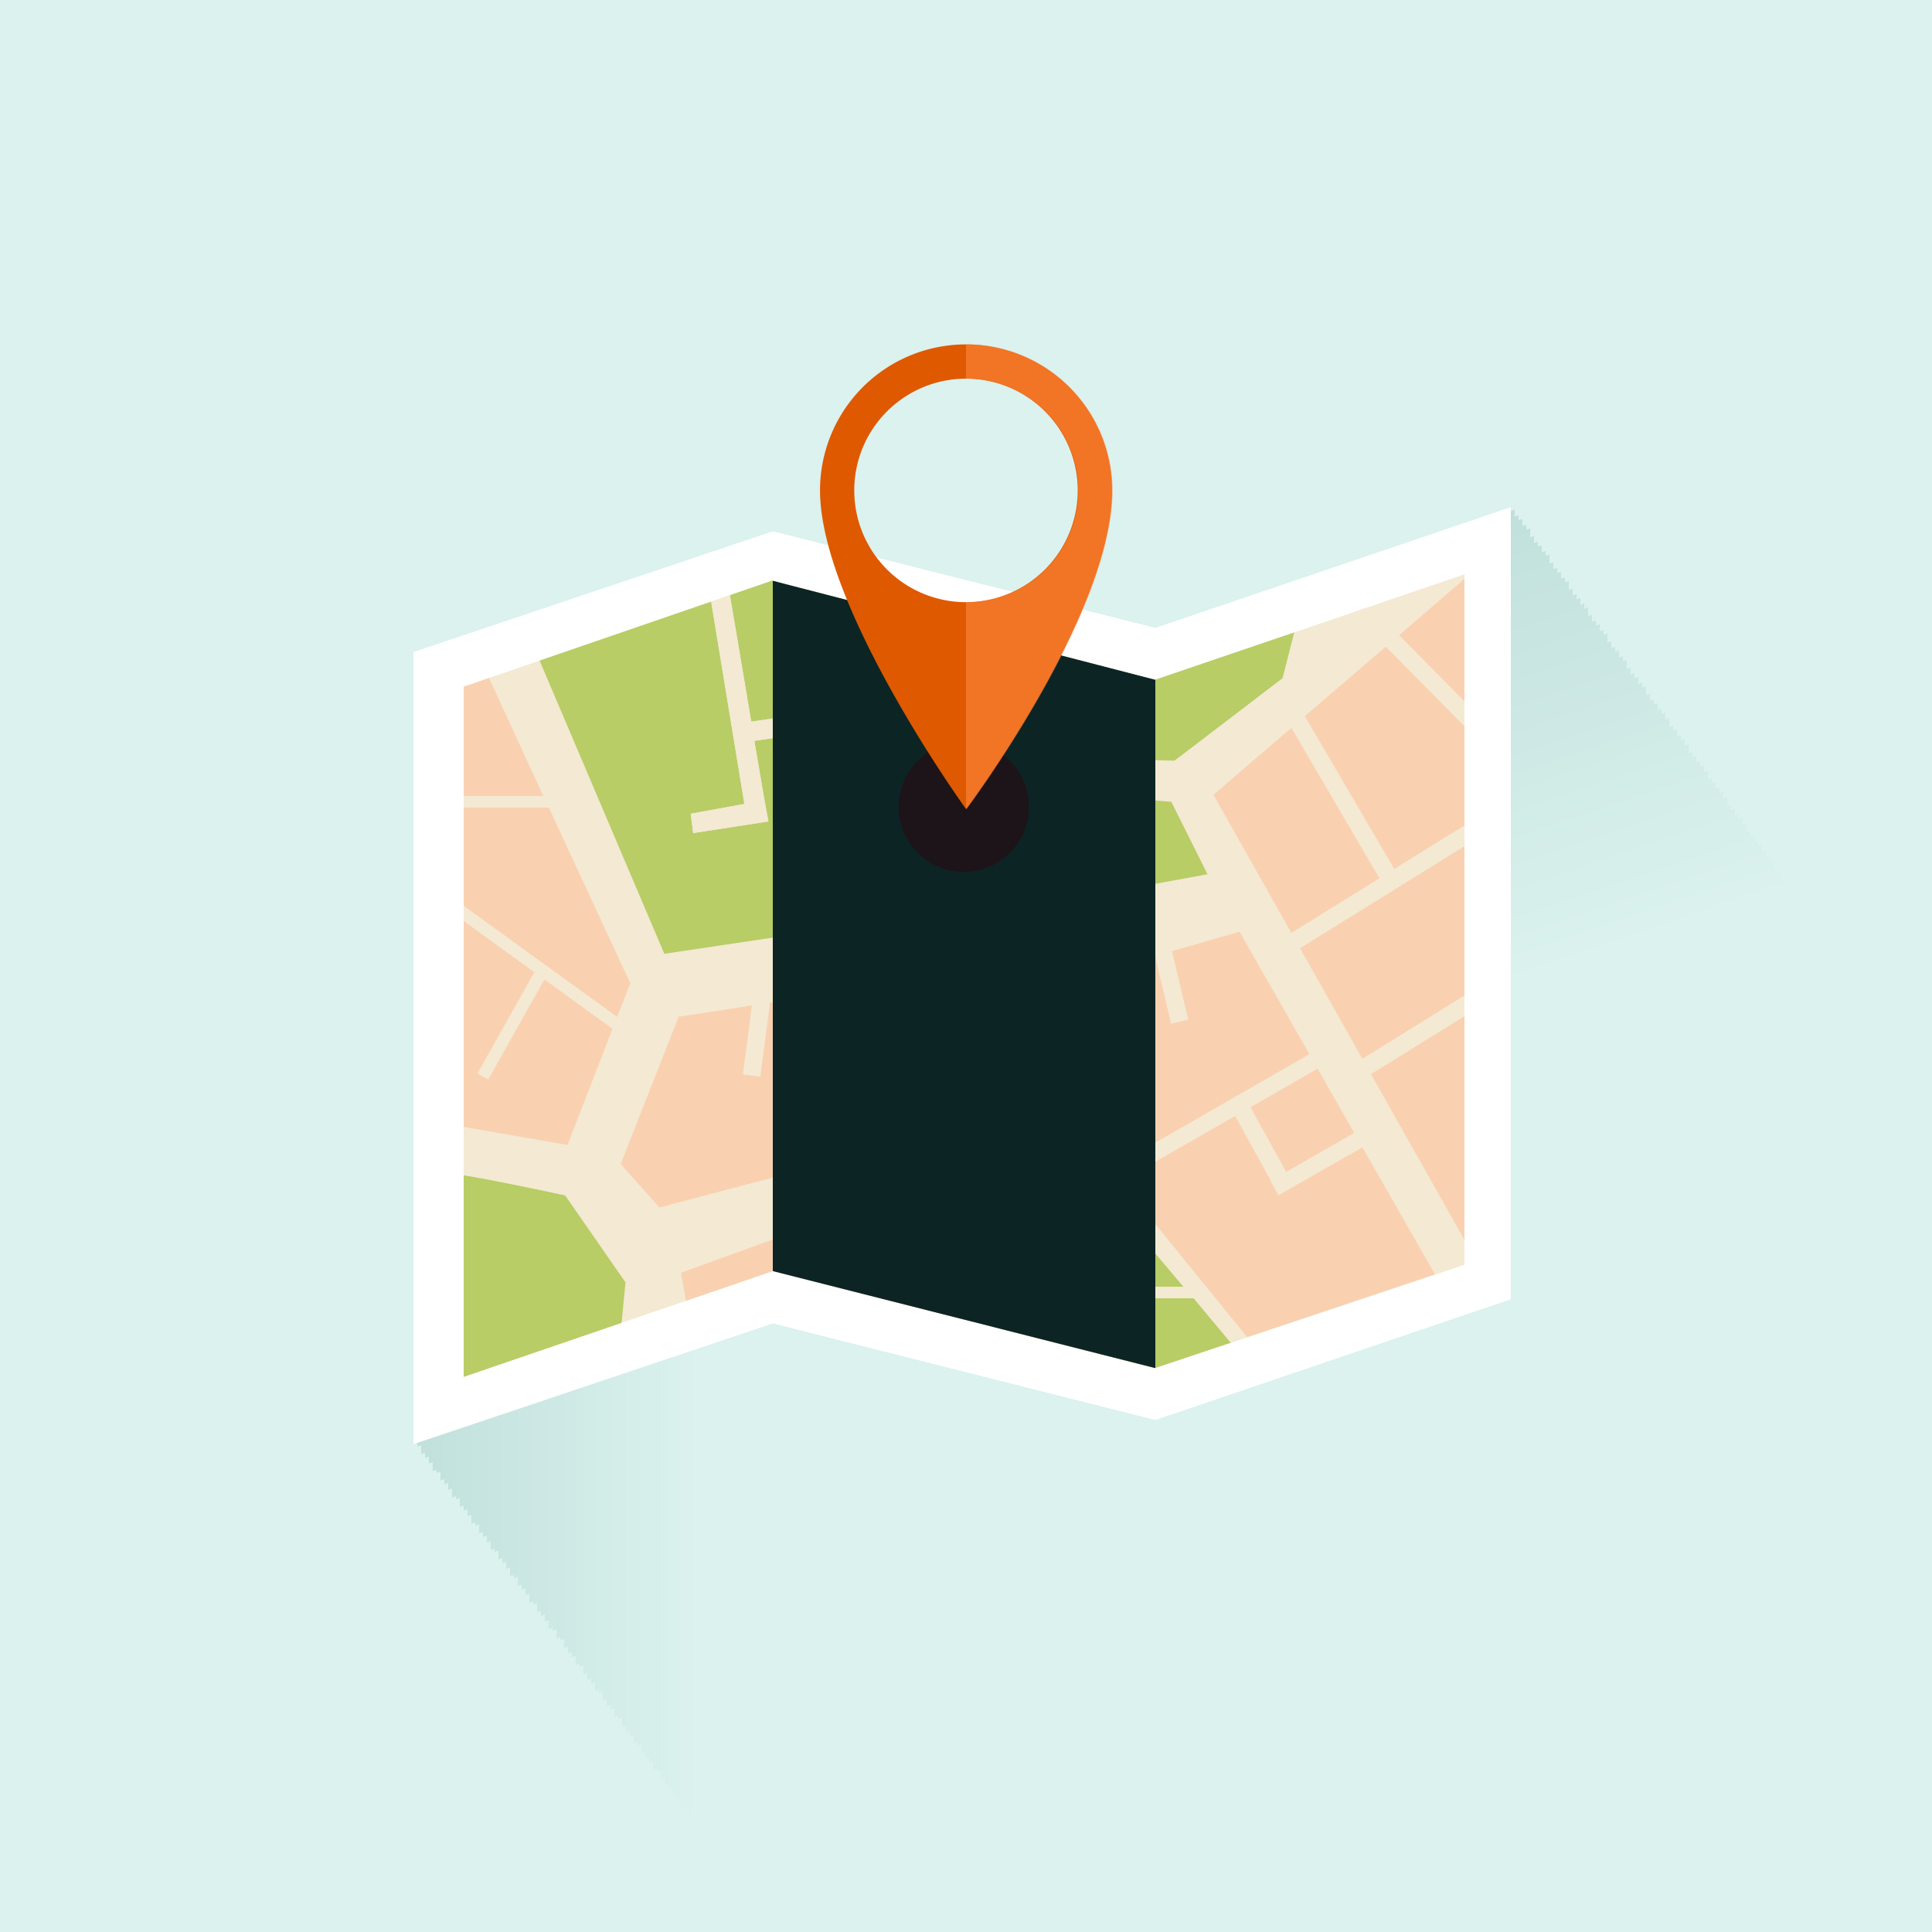 <svg xmlns="http://www.w3.org/2000/svg" xmlns:xlink="http://www.w3.org/1999/xlink" viewBox="0 0 500 500"><defs><clipPath id="d99de3fa-d9fb-4b0a-9d1d-c1ce9d0f21bf"><rect width="500" height="500" fill="none"/></clipPath><clipPath id="278c9502-2c10-4d9f-a6d7-6bbd90cc09ce"><polygon id="e342b5cf-51a3-44a7-983e-b2536b229eb5" data-name="&lt;Clipping Path&gt;" points="298.88 175.94 200 150.31 200 150.21 120 177.72 120 356.33 200 328.96 200 328.96 298.88 354.06 379 327.28 379 148.67 298.88 175.94" fill="#f4e9d3"/></clipPath></defs><title>12387-NO7515</title><g style="isolation:isolate"><g id="571de7b8-ddd0-48de-8b2c-fba19dcd50e2" data-name="Background"><rect width="500" height="500" fill="#dbf2ee"/><g clip-path="url(#d99de3fa-d9fb-4b0a-9d1d-c1ce9d0f21bf)"><polygon points="299.44 163.13 200.59 138.13 108 169.38 108 374.38 200.56 343.13 299.41 368.13 392 336.88 392 131.88 299.44 163.13" fill="#c1e0dc"/><polygon points="299.62 163.61 201.18 138.61 109 169.86 109 374.86 201.24 343.61 299.75 368.61 392 337.36 392 132.36 299.62 163.61" fill="#c1e0dc"/><polygon points="299.8 164.1 201.27 139.1 109 170.35 109 375.35 201.42 344.1 299.83 369.1 392 337.85 392 132.85 299.8 164.1" fill="#c1e0dc"/><polygon points="300.47 164.59 201.61 139.59 109 170.84 109 375.83 201.6 344.58 300.42 369.58 393 338.33 393 133.34 300.47 164.59" fill="#c1e0dc"/><polygon points="300.65 165.07 201.7 140.07 109 171.32 109 376.32 201.78 345.07 300.51 370.07 393 338.82 393 133.82 300.65 165.07" fill="#c2e0dc"/><polygon points="301.33 165.56 202.54 140.56 110 171.81 110 376.81 202.46 345.56 301.35 370.56 394 339.31 394 134.31 301.33 165.56" fill="#c2e0dc"/><polygon points="301.51 166.04 202.63 141.04 110 172.29 110 377.3 202.63 346.05 301.44 371.05 394 339.8 394 134.79 301.51 166.04" fill="#c2e1dd"/><polygon points="301.69 166.53 203.22 141.53 111 172.78 111 377.78 203.31 346.53 301.78 371.53 394 340.28 394 135.28 301.69 166.53" fill="#c2e1dd"/><polygon points="302.37 167.02 203.56 142.02 111 173.27 111 378.27 203.49 347.02 302.37 372.02 395 340.77 395 135.77 302.37 167.02" fill="#c2e1dd"/><polygon points="302.55 167.5 203.65 142.5 111 173.75 111 378.75 203.67 347.5 302.46 372.5 395 341.25 395 136.25 302.55 167.5" fill="#c2e1dd"/><polygon points="303.23 167.99 204.49 142.99 112 174.24 112 379.24 204.35 347.99 303.3 372.99 396 341.74 396 136.74 303.23 167.99" fill="#c2e1dd"/><polygon points="303.4 168.48 204.58 143.48 112 174.73 112 379.73 204.53 348.48 303.39 373.48 396 342.23 396 137.23 303.4 168.48" fill="#c2e1dd"/><polygon points="303.58 168.97 204.67 143.97 112 175.22 112 380.21 204.71 348.96 303.48 373.96 396 342.71 396 137.72 303.58 168.97" fill="#c3e1dd"/><polygon points="303.76 169.45 204.76 144.45 112 175.7 112 380.7 204.89 349.45 303.57 374.45 396 343.2 396 138.2 303.76 169.45" fill="#c3e1dd"/><polygon points="304.44 169.94 205.59 144.94 113 176.19 113 381.19 205.57 349.94 304.41 374.94 397 343.69 397 138.69 304.44 169.94" fill="#c3e1dd"/><polygon points="304.62 170.43 206.19 145.43 114 176.68 114 381.68 206.24 350.43 304.75 375.43 397 344.18 397 139.18 304.62 170.43" fill="#c3e1dd"/><polygon points="304.8 170.91 206.27 145.91 114 177.16 114 382.16 206.42 350.91 304.84 375.91 397 344.66 397 139.66 304.8 170.91" fill="#c3e1dd"/><polygon points="305.48 171.4 206.61 146.4 114 177.65 114 382.65 206.6 351.4 305.43 376.4 398 345.15 398 140.15 305.48 171.4" fill="#c3e2de"/><polygon points="305.66 171.88 206.7 146.88 114 178.13 114 383.13 206.78 351.88 305.51 376.88 398 345.63 398 140.63 305.66 171.88" fill="#c3e2de"/><polygon points="306.33 172.37 207.54 147.37 115 178.62 115 383.62 207.46 352.37 306.36 377.37 399 346.12 399 141.12 306.33 172.37" fill="#c3e2de"/><polygon points="306.51 172.86 207.63 147.86 115 179.11 115 384.11 207.64 352.86 306.44 377.86 399 346.61 399 141.61 306.51 172.86" fill="#c4e2de"/><polygon points="306.69 173.34 208.22 148.34 116 179.59 116 384.59 208.32 353.34 306.78 378.34 399 347.09 399 142.09 306.69 173.34" fill="#c4e2de"/><polygon points="307.37 173.83 208.56 148.83 116 180.08 116 385.08 208.5 353.83 307.37 378.83 400 347.58 400 142.58 307.37 173.83" fill="#c4e2de"/><polygon points="307.55 174.32 208.65 149.32 116 180.57 116 385.57 208.68 354.32 307.46 379.32 400 348.07 400 143.07 307.55 174.32" fill="#c4e2de"/><polygon points="308.23 174.8 209.49 149.8 117 181.05 117 386.05 209.35 354.8 308.3 379.8 401 348.55 401 143.55 308.23 174.8" fill="#c4e2de"/><polygon points="308.41 175.29 209.58 150.29 117 181.54 117 386.54 209.53 355.29 308.39 380.29 401 349.04 401 144.04 308.41 175.29" fill="#c4e2de"/><polygon points="308.59 175.78 209.67 150.78 117 182.03 117 387.03 209.71 355.78 308.48 380.78 401 349.53 401 144.53 308.59 175.78" fill="#c4e2de"/><polygon points="308.76 176.26 209.76 151.26 117 182.51 117 387.51 209.89 356.26 308.57 381.26 401 350.01 401 145.01 308.76 176.26" fill="#c4e2de"/><polygon points="309.44 176.75 210.6 151.75 118 183 118 388 210.57 356.75 309.41 381.75 402 350.5 402 145.5 309.44 176.75" fill="#c5e3df"/><polygon points="309.62 177.24 211.19 152.24 119 183.49 119 388.49 211.25 357.24 309.75 382.24 402 350.99 402 145.99 309.62 177.24" fill="#c5e3df"/><polygon points="309.8 177.72 211.28 152.72 119 183.97 119 388.97 211.43 357.72 309.84 382.72 402 351.47 402 146.47 309.8 177.72" fill="#c5e3df"/><polygon points="310.48 178.21 211.62 153.21 119 184.46 119 389.46 211.6 358.21 310.43 383.21 403 351.96 403 146.96 310.48 178.21" fill="#c5e3df"/><polygon points="310.66 178.7 211.7 153.7 119 184.95 119 389.95 211.78 358.7 310.52 383.7 403 352.45 403 147.45 310.66 178.7" fill="#c5e3df"/><polygon points="311.34 179.18 212.54 154.18 120 185.43 120 390.43 212.46 359.18 311.36 384.18 404 352.93 404 147.93 311.34 179.18" fill="#c5e3df"/><polygon points="311.52 179.67 212.63 154.67 120 185.92 120 390.92 212.64 359.67 311.45 384.67 404 353.42 404 148.42 311.52 179.67" fill="#c5e3df"/><polygon points="311.69 180.16 213.22 155.16 121 186.41 121 391.41 213.32 360.16 311.79 385.16 404 353.91 404 148.91 311.69 180.16" fill="#c6e3df"/><polygon points="312.37 180.64 213.56 155.64 121 186.89 121 391.89 213.5 360.64 312.38 385.64 405 354.39 405 149.39 312.37 180.64" fill="#c6e3df"/><polygon points="312.55 181.13 213.65 156.13 121 187.38 121 392.38 213.68 361.13 312.46 386.13 405 354.88 405 149.88 312.55 181.13" fill="#c6e3df"/><polygon points="313.23 181.62 214.49 156.62 122 187.87 122 392.87 214.36 361.62 313.3 386.62 406 355.37 406 150.37 313.23 181.62" fill="#c6e3df"/><polygon points="313.41 182.1 214.58 157.1 122 188.35 122 393.35 214.54 362.1 313.39 387.1 406 355.85 406 150.85 313.41 182.1" fill="#c6e3df"/><polygon points="313.59 182.59 214.67 157.59 122 188.84 122 393.84 214.71 362.59 313.48 387.59 406 356.34 406 151.34 313.59 182.59" fill="#c6e4e0"/><polygon points="313.77 183.08 214.76 158.08 122 189.33 122 394.33 214.89 363.08 313.57 388.08 406 356.83 406 151.83 313.77 183.08" fill="#c6e4e0"/><polygon points="314.45 183.56 215.6 158.56 123 189.81 123 394.81 215.57 363.56 314.41 388.56 407 357.31 407 152.31 314.45 183.56" fill="#c6e4e0"/><polygon points="314.63 184.05 216.19 159.05 124 190.3 124 395.3 216.25 364.05 314.75 389.05 407 357.8 407 152.8 314.63 184.05" fill="#c7e4e0"/><polygon points="314.8 184.54 216.28 159.54 124 190.79 124 395.79 216.43 364.54 314.84 389.54 407 358.29 407 153.29 314.8 184.54" fill="#c7e4e0"/><polygon points="315.48 185.02 216.62 160.02 124 191.27 124 396.27 216.61 365.02 315.43 390.02 408 358.77 408 153.77 315.48 185.02" fill="#c7e4e0"/><polygon points="315.66 185.51 216.71 160.51 124 191.76 124 396.76 216.79 365.51 315.52 390.51 408 359.26 408 154.26 315.66 185.51" fill="#c7e4e0"/><polygon points="316.34 186 217.54 161 125 192.25 125 397.25 217.47 366 316.36 391 409 359.75 409 154.75 316.34 186" fill="#c7e4e0"/><polygon points="316.52 186.48 217.63 161.48 125 192.73 125 397.73 217.65 366.48 316.45 391.48 409 360.23 409 155.23 316.52 186.48" fill="#c7e4e0"/><polygon points="316.7 186.97 218.22 161.97 126 193.22 126 398.22 218.32 366.97 316.79 391.97 409 360.72 409 155.72 316.7 186.97" fill="#c7e4e0"/><polygon points="317.38 187.46 218.56 162.46 126 193.71 126 398.71 218.5 367.46 317.38 392.46 410 361.21 410 156.21 317.38 187.46" fill="#c7e4e0"/><polygon points="317.56 187.94 218.65 162.94 126 194.19 126 399.19 218.68 367.94 317.47 392.94 410 361.69 410 156.69 317.56 187.94" fill="#c8e5e1"/><polygon points="318.24 188.43 219.49 163.43 127 194.68 127 399.68 219.36 368.43 318.31 393.43 411 362.18 411 157.18 318.24 188.43" fill="#c8e5e1"/><polygon points="318.41 188.92 219.58 163.92 127 195.17 127 400.17 219.54 368.92 318.39 393.92 411 362.67 411 157.67 318.41 188.92" fill="#c8e5e1"/><polygon points="318.59 189.4 219.67 164.4 127 195.65 127 400.65 219.72 369.4 318.48 394.4 411 363.15 411 158.15 318.59 189.4" fill="#c8e5e1"/><polygon points="318.77 189.89 219.76 164.89 127 196.14 127 401.14 219.9 369.89 318.57 394.89 411 363.64 411 158.64 318.77 189.89" fill="#c8e5e1"/><polygon points="319.45 190.38 220.6 165.38 128 196.63 128 401.63 220.57 370.38 319.41 395.38 412 364.13 412 159.13 319.45 190.38" fill="#c8e5e1"/><polygon points="319.63 190.86 221.19 165.86 129 197.11 129 402.11 221.25 370.86 319.75 395.86 412 364.61 412 159.61 319.63 190.86" fill="#c8e5e1"/><polygon points="319.81 191.35 221.28 166.35 129 197.6 129 402.6 221.43 371.35 319.84 396.35 412 365.1 412 160.1 319.81 191.35" fill="#c9e5e1"/><polygon points="320.49 191.84 221.62 166.84 129 198.09 129 403.09 221.61 371.84 320.43 396.84 413 365.59 413 160.59 320.49 191.84" fill="#c9e5e1"/><polygon points="320.67 192.32 221.71 167.32 129 198.57 129 403.57 221.79 372.32 320.52 397.32 413 366.07 413 161.07 320.67 192.32" fill="#c9e5e1"/><polygon points="321.34 192.81 222.55 167.81 130 199.06 130 404.06 222.47 372.81 321.36 397.81 414 366.56 414 161.56 321.34 192.81" fill="#c9e5e1"/><polygon points="321.52 193.3 222.64 168.3 130 199.55 130 404.55 222.65 373.3 321.45 398.3 414 367.05 414 162.05 321.52 193.3" fill="#c9e6e2"/><polygon points="321.7 193.78 223.23 168.78 131 200.03 131 405.03 223.33 373.78 321.79 398.78 414 367.53 414 162.53 321.7 193.78" fill="#c9e6e2"/><polygon points="322.38 194.27 223.56 169.27 131 200.52 131 405.52 223.5 374.27 322.38 399.27 415 368.02 415 163.02 322.38 194.27" fill="#c9e6e2"/><polygon points="322.56 194.76 223.66 169.76 131 201.01 131 406.01 223.68 374.76 322.47 399.76 415 368.51 415 163.51 322.56 194.76" fill="#c9e6e2"/><polygon points="323.24 195.24 224.49 170.24 132 201.49 132 406.49 224.36 375.24 323.31 400.24 416 368.99 416 163.99 323.24 195.24" fill="#cae6e2"/><polygon points="323.42 195.73 224.58 170.73 132 201.98 132 406.98 224.54 375.73 323.4 400.73 416 369.48 416 164.48 323.42 195.73" fill="#cae6e2"/><polygon points="323.6 196.22 224.67 171.22 132 202.47 132 407.47 224.72 376.22 323.49 401.22 416 369.97 416 164.97 323.6 196.22" fill="#cae6e2"/><polygon points="323.77 196.7 224.76 171.7 132 202.95 132 407.95 224.9 376.7 323.57 401.7 416 370.45 416 165.45 323.77 196.7" fill="#cae6e2"/><polygon points="324.45 197.19 225.6 172.19 133 203.44 133 408.44 225.58 377.19 324.41 402.19 417 370.94 417 165.94 324.45 197.19" fill="#cae6e2"/><polygon points="324.63 197.68 226.19 172.68 134 203.93 134 408.93 226.26 377.68 324.75 402.68 417 371.43 417 166.43 324.63 197.68" fill="#cae6e2"/><polygon points="324.81 198.16 226.28 173.16 134 204.41 134 409.41 226.44 378.16 324.84 403.16 417 371.91 417 166.91 324.81 198.16" fill="#cae6e2"/><polygon points="325.49 198.65 226.62 173.65 134 204.9 134 409.9 226.62 378.65 325.43 403.65 418 372.4 418 167.4 325.49 198.65" fill="#cae7e3"/><polygon points="325.67 199.14 226.71 174.14 134 205.39 134 410.39 226.79 379.14 325.52 404.14 418 372.89 418 167.89 325.67 199.14" fill="#cbe7e3"/><polygon points="326.35 199.62 227.55 174.62 135 205.87 135 410.87 227.47 379.62 326.36 404.62 419 373.37 419 168.37 326.35 199.62" fill="#cbe7e3"/><polygon points="326.53 200.11 227.64 175.11 135 206.36 135 411.36 227.65 380.11 326.45 405.11 419 373.86 419 168.86 326.53 200.11" fill="#cbe7e3"/><polygon points="326.7 200.6 228.23 175.6 136 206.85 136 411.85 228.33 380.6 326.79 405.6 419 374.35 419 169.35 326.7 200.6" fill="#cbe7e3"/><polygon points="327.38 201.08 228.57 176.08 136 207.33 136 412.33 228.51 381.08 327.38 406.08 420 374.83 420 169.83 327.38 201.08" fill="#cbe7e3"/><polygon points="327.56 201.57 228.66 176.57 136 207.82 136 412.82 228.69 381.57 327.47 406.57 420 375.32 420 170.32 327.56 201.57" fill="#cbe7e3"/><polygon points="328.24 202.06 229.5 177.06 137 208.31 137 413.31 229.37 382.06 328.31 407.06 421 375.81 421 170.81 328.24 202.06" fill="#cbe7e3"/><polygon points="328.42 202.54 229.59 177.54 137 208.79 137 413.79 229.54 382.54 328.4 407.54 421 376.29 421 171.29 328.42 202.54" fill="#cbe7e3"/><polygon points="328.6 203.03 229.67 178.03 137 209.28 137 414.28 229.72 383.03 328.49 408.03 421 376.78 421 171.78 328.6 203.03" fill="#cce7e3"/><polygon points="328.78 203.52 229.76 178.52 137 209.77 137 414.77 229.9 383.52 328.58 408.52 421 377.27 421 172.27 328.78 203.52" fill="#cce7e3"/><polygon points="329.46 204 230.6 179 138 210.25 138 415.25 230.58 384 329.42 409 422 377.75 422 172.75 329.46 204" fill="#cce8e4"/><polygon points="329.63 204.49 231.19 179.49 139 210.74 139 415.74 231.26 384.49 329.75 409.49 422 378.24 422 173.24 329.63 204.49" fill="#cce8e4"/><polygon points="329.81 204.98 231.28 179.98 139 211.23 139 416.23 231.44 384.98 329.84 409.98 422 378.73 422 173.73 329.81 204.98" fill="#cce8e4"/><polygon points="330.49 205.46 231.62 180.46 139 211.71 139 416.71 231.62 385.46 330.43 410.46 423 379.21 423 174.21 330.49 205.46" fill="#cce8e4"/><polygon points="330.67 205.95 231.71 180.95 139 212.2 139 417.2 231.8 385.95 330.52 410.95 423 379.7 423 174.7 330.67 205.95" fill="#cce8e4"/><polygon points="331.35 206.44 232.55 181.44 140 212.69 140 417.69 232.47 386.44 331.36 411.44 424 380.19 424 175.19 331.35 206.44" fill="#cde8e4"/><polygon points="331.53 206.92 232.64 181.92 140 213.17 140 418.17 232.65 386.92 331.45 411.92 424 380.67 424 175.67 331.53 206.92" fill="#cde8e4"/><polygon points="331.71 207.41 233.23 182.41 141 213.66 141 418.66 233.33 387.41 331.79 412.41 424 381.16 424 176.16 331.71 207.41" fill="#cde8e4"/><polygon points="332.39 207.9 233.57 182.9 141 214.15 141 419.14 233.51 387.89 332.38 412.89 425 381.64 425 176.65 332.39 207.9" fill="#cde8e4"/><polygon points="332.56 208.38 233.66 183.38 141 214.63 141 419.63 233.69 388.38 332.47 413.38 425 382.13 425 177.13 332.56 208.38" fill="#cde8e4"/><polygon points="333.24 208.87 234.5 183.87 142 215.12 142 420.12 234.37 388.87 333.31 413.87 426 382.62 426 177.62 333.24 208.87" fill="#cde8e4"/><polygon points="333.42 209.35 234.59 184.35 142 215.6 142 420.61 234.55 389.36 333.4 414.36 426 383.11 426 178.1 333.42 209.35" fill="#cde9e5"/><polygon points="333.6 209.84 234.68 184.84 142 216.09 142 421.09 234.73 389.84 333.49 414.84 426 383.59 426 178.59 333.6 209.84" fill="#cde9e5"/><polygon points="333.78 210.33 234.76 185.33 142 216.58 142 421.58 234.91 390.33 333.58 415.33 426 384.08 426 179.08 333.78 210.33" fill="#cee9e5"/><polygon points="334.46 210.81 235.6 185.81 143 217.06 143 422.06 235.58 390.81 334.42 415.81 427 384.56 427 179.56 334.46 210.81" fill="#cee9e5"/><polygon points="334.64 211.3 236.19 186.3 144 217.55 144 422.55 236.26 391.3 334.76 416.3 427 385.05 427 180.05 334.64 211.3" fill="#cee9e5"/><polygon points="334.82 211.79 236.28 186.79 144 218.04 144 423.04 236.44 391.79 334.85 416.79 427 385.54 427 180.54 334.82 211.79" fill="#cee9e5"/><polygon points="335.5 212.28 236.62 187.28 144 218.53 144 423.52 236.62 392.27 335.44 417.27 428 386.02 428 181.03 335.5 212.28" fill="#cee9e5"/><polygon points="335.68 212.76 236.71 187.76 144 219.01 144 424.01 236.8 392.76 335.52 417.76 428 386.51 428 181.51 335.68 212.76" fill="#cee9e5"/><polygon points="336.35 213.25 237.55 188.25 145 219.5 145 424.5 237.48 393.25 336.36 418.25 429 387 429 182 336.35 213.25" fill="#cee9e5"/><polygon points="336.53 213.74 238.14 188.74 146 219.99 146 424.99 238.16 393.74 336.7 418.74 429 387.49 429 182.49 336.53 213.74" fill="#cee9e5"/><polygon points="336.71 214.22 238.23 189.22 146 220.47 146 425.47 238.34 394.22 336.79 419.22 429 387.97 429 182.97 336.71 214.22" fill="#cfe9e5"/><polygon points="337.39 214.71 238.57 189.71 146 220.96 146 425.96 238.51 394.71 337.38 419.71 430 388.46 430 183.46 337.39 214.71" fill="#cfe9e5"/><polygon points="337.57 215.19 238.66 190.19 146 221.44 146 426.44 238.69 395.19 337.47 420.19 430 388.94 430 183.94 337.57 215.19" fill="#cfeae6"/><polygon points="338.25 215.68 239.5 190.68 147 221.93 147 426.93 239.37 395.68 338.31 420.68 431 389.43 431 184.43 338.25 215.68" fill="#cfeae6"/><polygon points="338.43 216.17 239.59 191.17 147 222.42 147 427.42 239.55 396.17 338.4 421.17 431 389.92 431 184.92 338.43 216.17" fill="#cfeae6"/><polygon points="338.61 216.66 239.68 191.66 147 222.91 147 427.9 239.73 396.65 338.49 421.65 431 390.4 431 185.41 338.61 216.66" fill="#cfeae6"/><polygon points="339.28 217.14 240.52 192.14 148 223.39 148 428.39 240.41 397.14 339.33 422.14 432 390.89 432 185.89 339.28 217.14" fill="#cfeae6"/><polygon points="339.46 217.63 240.61 192.63 148 223.88 148 428.88 240.59 397.63 339.42 422.63 432 391.38 432 186.38 339.46 217.63" fill="#cfeae6"/><polygon points="339.64 218.12 241.2 193.12 149 224.37 149 429.37 241.27 398.12 339.76 423.12 432 391.87 432 186.87 339.64 218.12" fill="#d0eae6"/><polygon points="339.82 218.6 241.28 193.6 149 224.85 149 429.85 241.44 398.6 339.85 423.6 432 392.35 432 187.35 339.82 218.6" fill="#d0eae6"/><polygon points="340.5 219.09 241.62 194.09 149 225.34 149 430.34 241.62 399.09 340.44 424.09 433 392.84 433 187.84 340.5 219.09" fill="#d0eae6"/><polygon points="340.68 219.57 241.71 194.57 149 225.82 149 430.82 241.8 399.57 340.53 424.57 433 393.32 433 188.32 340.68 219.57" fill="#d0eae6"/><polygon points="341.36 220.06 242.55 195.06 150 226.31 150 431.31 242.48 400.06 341.37 425.06 434 393.81 434 188.81 341.36 220.06" fill="#d0eae6"/><polygon points="341.54 220.55 243.14 195.55 151 226.8 151 431.8 243.16 400.55 341.7 425.55 434 394.3 434 189.3 341.54 220.55" fill="#d0ebe7"/><polygon points="341.71 221.03 243.23 196.03 151 227.28 151 432.29 243.34 401.04 341.8 426.04 434 394.79 434 189.78 341.71 221.03" fill="#d0ebe7"/><polygon points="342.39 221.52 243.57 196.52 151 227.77 151 432.77 243.52 401.52 342.38 426.52 435 395.27 435 190.27 342.39 221.52" fill="#d1ebe7"/><polygon points="342.57 222.01 243.66 197.01 151 228.26 151 433.26 243.7 402.01 342.47 427.01 435 395.76 435 190.76 342.57 222.01" fill="#d1ebe7"/><polygon points="343.25 222.5 244.5 197.5 152 228.75 152 433.75 244.38 402.5 343.31 427.5 436 396.25 436 191.25 343.25 222.5" fill="#d1ebe7"/><polygon points="343.43 222.98 244.59 197.98 152 229.23 152 434.23 244.55 402.98 343.4 427.98 436 396.73 436 191.73 343.43 222.98" fill="#d1ebe7"/><polygon points="343.61 223.47 244.68 198.47 152 229.72 152 434.72 244.73 403.47 343.49 428.47 436 397.22 436 192.22 343.61 223.47" fill="#d1ebe7"/><polygon points="344.29 223.95 245.52 198.95 153 230.2 153 435.2 245.41 403.95 344.33 428.95 437 397.7 437 192.7 344.29 223.95" fill="#d1ebe7"/><polygon points="344.47 224.44 245.61 199.44 153 230.69 153 435.69 245.59 404.44 344.42 429.44 437 398.19 437 193.19 344.47 224.44" fill="#d1ebe7"/><polygon points="344.64 224.93 246.2 199.93 154 231.18 154 436.18 246.27 404.93 344.76 429.93 437 398.68 437 193.68 344.64 224.93" fill="#d1ebe7"/><polygon points="344.82 225.41 246.29 200.41 154 231.66 154 436.66 246.45 405.41 344.85 430.41 437 399.16 437 194.16 344.82 225.41" fill="#d2ebe7"/><polygon points="345.5 225.9 246.63 200.9 154 232.15 154 437.15 246.63 405.9 345.44 430.9 438 399.65 438 194.65 345.5 225.9" fill="#d2ece8"/><polygon points="345.68 226.39 246.72 201.39 154 232.64 154 437.64 246.81 406.39 345.53 431.39 438 400.14 438 195.14 345.68 226.39" fill="#d2ece8"/><polygon points="346.36 226.87 247.56 201.87 155 233.12 155 438.12 247.49 406.87 346.37 431.87 439 400.62 439 195.62 346.36 226.87" fill="#d2ece8"/><polygon points="346.54 227.36 248.14 202.36 156 233.61 156 438.61 248.16 407.36 346.71 432.36 439 401.11 439 196.11 346.54 227.36" fill="#d2ece8"/><polygon points="346.72 227.85 248.23 202.85 156 234.1 156 439.1 248.34 407.85 346.8 432.85 439 401.6 439 196.6 346.72 227.85" fill="#d2ece8"/><polygon points="347.4 228.33 248.57 203.33 156 234.58 156 439.58 248.52 408.33 347.39 433.33 440 402.08 440 197.08 347.4 228.33" fill="#d2ece8"/><polygon points="347.57 228.82 248.66 203.82 156 235.07 156 440.07 248.7 408.82 347.48 433.82 440 402.57 440 197.57 347.57 228.82" fill="#d2ece8"/><polygon points="348.25 229.31 249.5 204.31 157 235.56 157 440.56 249.38 409.31 348.31 434.31 441 403.06 441 198.06 348.25 229.31" fill="#d3ece8"/><polygon points="348.43 229.79 249.59 204.79 157 236.04 157 441.04 249.56 409.79 348.4 434.79 441 403.54 441 198.54 348.43 229.79" fill="#d3ece8"/><polygon points="348.61 230.28 249.68 205.28 157 236.53 157 441.53 249.74 410.28 348.49 435.28 441 404.03 441 199.03 348.61 230.28" fill="#d3ece8"/><polygon points="349.29 230.77 250.52 205.77 158 237.02 158 442.02 250.41 410.77 349.33 435.77 442 404.52 442 199.52 349.29 230.77" fill="#d3ece8"/><polygon points="349.47 231.25 250.61 206.25 158 237.5 158 442.5 250.59 411.25 349.42 436.25 442 405 442 200 349.47 231.25" fill="#d3ede9"/><polygon points="349.65 231.74 251.2 206.74 159 237.99 159 442.99 251.27 411.74 349.76 436.74 442 405.49 442 200.49 349.65 231.74" fill="#d3ede9"/><polygon points="349.83 232.23 251.29 207.23 159 238.48 159 443.48 251.45 412.23 349.85 437.23 442 405.98 442 200.98 349.83 232.23" fill="#d3ede9"/><polygon points="350.5 232.71 251.63 207.71 159 238.96 159 443.96 251.63 412.71 350.44 437.71 443 406.46 443 201.46 350.5 232.71" fill="#d3ede9"/><polygon points="350.68 233.2 251.72 208.2 159 239.45 159 444.45 251.81 413.2 350.53 438.2 443 406.95 443 201.95 350.68 233.2" fill="#d4ede9"/><polygon points="351.36 233.69 252.56 208.69 160 239.94 160 444.94 252.49 413.69 351.37 438.69 444 407.44 444 202.44 351.36 233.69" fill="#d4ede9"/><polygon points="351.54 234.17 253.15 209.17 161 240.42 161 445.42 253.17 414.17 351.71 439.17 444 407.92 444 202.92 351.54 234.17" fill="#d4ede9"/><polygon points="351.72 234.66 253.24 209.66 161 240.91 161 445.91 253.34 414.66 351.8 439.66 444 408.41 444 203.41 351.72 234.66" fill="#d4ede9"/><polygon points="352.4 235.15 253.57 210.15 161 241.4 161 446.4 253.52 415.15 352.39 440.15 445 408.9 445 203.9 352.4 235.15" fill="#d4ede9"/><polygon points="352.58 235.63 253.66 210.63 161 241.88 161 446.88 253.7 415.63 352.48 440.63 445 409.38 445 204.38 352.58 235.63" fill="#d4ede9"/><polygon points="353.26 236.12 254.5 211.12 162 242.37 162 447.37 254.38 416.12 353.32 441.12 446 409.87 446 204.87 353.26 236.12" fill="#d4ede9"/><polygon points="353.44 236.61 254.59 211.61 162 242.86 162 447.86 254.56 416.61 353.4 441.61 446 410.36 446 205.36 353.44 236.61" fill="#d5eeea"/><polygon points="353.61 237.09 254.68 212.09 162 243.34 162 448.34 254.74 417.09 353.5 442.09 446 410.84 446 205.84 353.61 237.09" fill="#d5eeea"/><polygon points="354.29 237.58 255.52 212.58 163 243.83 163 448.83 255.42 417.58 354.33 442.58 447 411.33 447 206.33 354.29 237.58" fill="#d5eeea"/><polygon points="354.47 238.07 255.61 213.07 163 244.32 163 449.32 255.6 418.07 354.42 443.07 447 411.82 447 206.82 354.47 238.07" fill="#d5eeea"/><polygon points="354.65 238.55 256.2 213.55 164 244.8 164 449.8 256.28 418.55 354.76 443.55 447 412.3 447 207.3 354.65 238.55" fill="#d5eeea"/><polygon points="354.83 239.04 256.29 214.04 164 245.29 164 450.29 256.45 419.04 354.85 444.04 447 412.79 447 207.79 354.83 239.04" fill="#d5eeea"/><polygon points="355.51 239.53 256.63 214.53 164 245.78 164 450.78 256.63 419.53 355.44 444.53 448 413.28 448 208.28 355.51 239.53" fill="#d5eeea"/><polygon points="355.69 240.01 256.72 215.01 164 246.26 164 451.26 256.81 420.01 355.53 445.01 448 413.76 448 208.76 355.69 240.01" fill="#d5eeea"/><polygon points="356.37 240.5 257.56 215.5 165 246.75 165 451.75 257.49 420.5 356.37 445.5 449 414.25 449 209.25 356.37 240.5" fill="#d6eeea"/><polygon points="356.55 240.99 258.15 215.99 166 247.24 166 452.24 258.17 420.99 356.71 445.99 449 414.74 449 209.74 356.55 240.99" fill="#d6eeea"/><polygon points="356.72 241.47 258.24 216.47 166 247.72 166 452.72 258.35 421.47 356.8 446.47 449 415.22 449 210.22 356.72 241.47" fill="#d6eeea"/><polygon points="357.4 241.96 258.58 216.96 166 248.21 166 453.21 258.53 421.96 357.39 446.96 450 415.71 450 210.71 357.4 241.96" fill="#d6efeb"/><polygon points="357.58 242.45 258.67 217.45 166 248.7 166 453.7 258.71 422.45 357.48 447.45 450 416.2 450 211.2 357.58 242.45" fill="#d6efeb"/><polygon points="358.26 242.93 259.5 217.93 167 249.18 167 454.18 259.38 422.93 358.32 447.93 451 416.68 451 211.68 358.26 242.93" fill="#d6efeb"/><polygon points="358.44 243.42 259.59 218.42 167 249.67 167 454.67 259.56 423.42 358.41 448.42 451 417.17 451 212.17 358.44 243.42" fill="#d6efeb"/><polygon points="358.62 243.91 259.68 218.91 167 250.16 167 455.16 259.74 423.91 358.5 448.91 451 417.66 451 212.66 358.62 243.91" fill="#d6efeb"/><polygon points="359.3 244.39 260.52 219.39 168 250.64 168 455.64 260.42 424.39 359.34 449.39 452 418.14 452 213.14 359.3 244.39" fill="#d7efeb"/><polygon points="359.48 244.88 260.61 219.88 168 251.13 168 456.13 260.6 424.88 359.43 449.88 452 418.63 452 213.63 359.48 244.88" fill="#d7efeb"/><polygon points="359.65 245.37 261.2 220.37 169 251.62 169 456.62 261.28 425.37 359.76 450.37 452 419.12 452 214.12 359.65 245.37" fill="#d7efeb"/><polygon points="359.83 245.85 261.29 220.85 169 252.1 169 457.1 261.46 425.85 359.85 450.85 452 419.6 452 214.6 359.83 245.85" fill="#d7efeb"/><polygon points="360.51 246.34 261.63 221.34 169 252.59 169 457.59 261.64 426.34 360.44 451.34 453 420.09 453 215.09 360.51 246.34" fill="#d7efeb"/><polygon points="360.69 246.83 261.72 221.83 169 253.08 169 458.08 261.81 426.83 360.53 451.83 453 420.58 453 215.58 360.69 246.83" fill="#d7efeb"/><polygon points="361.37 247.31 262.56 222.31 170 253.56 170 458.56 262.49 427.31 361.37 452.31 454 421.06 454 216.06 361.37 247.31" fill="#d7efeb"/><polygon points="361.55 247.8 263.15 222.8 171 254.05 171 459.05 263.17 427.8 361.71 452.8 454 421.55 454 216.55 361.55 247.8" fill="#d8f0ec"/><polygon points="361.73 248.29 263.24 223.29 171 254.54 171 459.54 263.35 428.29 361.8 453.29 454 422.04 454 217.04 361.73 248.29" fill="#d8f0ec"/><polygon points="362.4 248.77 263.58 223.77 171 255.02 171 460.02 263.53 428.77 362.39 453.77 455 422.52 455 217.52 362.4 248.77" fill="#d8f0ec"/><polygon points="362.58 249.26 263.67 224.26 171 255.51 171 460.51 263.71 429.26 362.48 454.26 455 423.01 455 218.01 362.58 249.26" fill="#d8f0ec"/><polygon points="363.26 249.75 264.51 224.75 172 256 172 461 264.39 429.75 363.32 454.75 456 423.5 456 218.5 363.26 249.75" fill="#d8f0ec"/><polygon points="363.44 250.23 264.6 225.23 172 256.48 172 461.48 264.57 430.23 363.41 455.23 456 423.98 456 218.98 363.44 250.23" fill="#d8f0ec"/><polygon points="363.62 250.72 264.69 225.72 172 256.97 172 461.97 264.75 430.72 363.5 455.72 456 424.47 456 219.47 363.62 250.72" fill="#d8f0ec"/><polygon points="364.3 251.21 265.52 226.21 173 257.46 173 462.46 265.42 431.21 364.34 456.21 457 424.96 457 219.96 364.3 251.21" fill="#d8f0ec"/><polygon points="364.48 251.69 265.61 226.69 173 257.94 173 462.94 265.6 431.69 364.43 456.69 457 425.44 457 220.44 364.48 251.69" fill="#d9f0ec"/><polygon points="364.66 252.18 266.2 227.18 174 258.43 174 463.43 266.28 432.18 364.77 457.18 457 425.93 457 220.93 364.66 252.18" fill="#d9f0ec"/><polygon points="364.84 252.67 266.29 227.67 174 258.92 174 463.92 266.46 432.67 364.86 457.67 457 426.42 457 221.42 364.84 252.67" fill="#d9f0ec"/><polygon points="365.51 253.15 266.63 228.15 174 259.4 174 464.4 266.64 433.15 365.44 458.15 458 426.9 458 221.9 365.51 253.15" fill="#d9f1ed"/><polygon points="365.69 253.64 266.72 228.64 174 259.89 174 464.89 266.82 433.64 365.53 458.64 458 427.39 458 222.39 365.69 253.64" fill="#d9f1ed"/><polygon points="366.37 254.13 267.56 229.13 175 260.38 175 465.38 267.5 434.13 366.37 459.13 459 427.88 459 222.88 366.37 254.13" fill="#d9f1ed"/><polygon points="366.55 254.61 268.15 229.61 176 260.86 176 465.86 268.18 434.61 366.71 459.61 459 428.36 459 223.36 366.55 254.61" fill="#d9f1ed"/><polygon points="366.73 255.1 268.24 230.1 176 261.35 176 466.35 268.36 435.1 366.8 460.1 459 428.85 459 223.85 366.73 255.1" fill="#d9f1ed"/><polygon points="367.41 255.59 268.58 230.59 176 261.84 176 466.84 268.53 435.59 367.39 460.59 460 429.34 460 224.34 367.41 255.59" fill="#daf1ed"/><polygon points="367.59 256.07 268.67 231.07 176 262.32 176 467.32 268.71 436.07 367.48 461.07 460 429.82 460 224.82 367.59 256.07" fill="#daf1ed"/><polygon points="368.27 256.56 269.51 231.56 177 262.81 177 467.81 269.39 436.56 368.32 461.56 461 430.31 461 225.31 368.27 256.56" fill="#daf1ed"/><polygon points="368.44 257.05 269.6 232.05 177 263.3 177 468.3 269.57 437.05 368.41 462.05 461 430.8 461 225.8 368.44 257.05" fill="#daf1ed"/><polygon points="368.62 257.53 269.69 232.53 177 263.78 177 468.78 269.75 437.53 368.5 462.53 461 431.28 461 226.28 368.62 257.53" fill="#daf1ed"/><polygon points="369.3 258.02 270.53 233.02 178 264.27 178 469.27 270.43 438.02 369.34 463.02 462 431.77 462 226.77 369.3 258.02" fill="#daf1ed"/><polygon points="369.48 258.51 270.62 233.51 178 264.76 178 469.76 270.61 438.51 369.43 463.51 462 432.26 462 227.26 369.48 258.51" fill="#daf2ee"/><polygon points="369.66 258.99 271.2 233.99 179 265.24 179 470.24 271.29 438.99 369.77 463.99 462 432.74 462 227.74 369.66 258.99" fill="#daf2ee"/><polygon points="369.84 259.48 271.29 234.48 179 265.73 179 470.73 271.46 439.48 369.86 464.48 462 433.23 462 228.23 369.84 259.48" fill="#dbf2ee"/><polygon points="370.52 259.96 271.63 234.97 179 266.21 179 471.21 271.64 439.96 370.45 464.96 463 433.71 463 228.72 370.52 259.96" fill="#dbf2ee"/><polygon points="370.7 260.45 271.72 235.45 179 266.7 179 471.7 271.82 440.45 370.54 465.45 463 434.2 463 229.2 370.7 260.45" fill="#dbf2ee"/><polygon points="371.38 260.94 272.56 235.94 180 267.19 180 472.19 272.5 440.94 371.38 465.94 464 434.69 464 229.69 371.38 260.94" fill="#dbf2ee"/></g></g><g id="207c9705-2f1c-4b2f-88db-16fdcf3bfe69" data-name="Objects"><polygon points="200 342.5 107 373.75 107 168.75 200 137.5 200 342.5" fill="#fff"/><polygon points="391 336.25 299 367.5 299 162.5 391 131.25 391 336.25" fill="#fff"/><polygon points="299 367.5 200 342.5 200 137.5 299 162.5 299 367.5" fill="#fff"/><polygon id="88b66ca4-6f1e-4f25-8558-269b040fc4ca" data-name="&lt;Clipping Path&gt;" points="298.88 175.94 200 150.31 200 150.21 120 177.72 120 356.33 200 328.96 200 328.96 298.88 354.06 379 327.28 379 148.67 298.88 175.94" fill="#f4e9d3"/><g clip-path="url(#278c9502-2c10-4d9f-a6d7-6bbd90cc09ce)"><path d="M339.38,146.25s-81-4.53-134.17-6.92c2.13,13.18,5.79,35.51,7.67,44.79,15.49-2.27,35.37-5.28,39.51-6.37L245.77,149l5-1.63L261,195.65l43,1.22,27.89-21.23Z" fill="#b8cd65"/><path d="M195.24,191.75c1.78,10.43,3.27,19.11,3.51,20.13h0l0.14,0.73-19.48,3-0.62-5,13.89-2.54-9.06-55.15,5-.71s3.06,18.23,5.83,34.56c1.73-.25,6.78-1,13.23-1.9l-7.52-45.78c-23.18-1-39.92-1.55-40.11-1-0.62,1.88-23.75,25-23.75,25l35.63,83.75,54.38-8.12,31.06-39.68-3.67-15.92Z" fill="#b8cd65"/><polygon points="125 172.06 106.88 173.41 108.09 206 140.6 206 125 172.06" fill="#f9d1b1"/><polygon points="158.53 266.21 140.89 253.44 126.32 279.34 123.59 277.81 138.34 251.6 113.8 233.84 117.15 232.41 159.7 263.2 163.13 254.5 142.04 209 108.21 209 111.25 290.13 146.88 296.31 158.53 266.21" fill="#f9d1b1"/><path d="M115.63,303.75s4.38,67.5,6.25,66.88S160,351.25,160,351.25l1.88-19.37-15.62-22.5S117.5,303.13,115.63,303.75Z" fill="#b8cd65"/><polygon points="176.25 329.38 178.13 340 251.25 360.63 252.5 320 219.38 313.75 176.25 329.38" fill="#f9d1b1"/><path d="M308.94,336H257.16l-0.29,14.5,71.88,21.94,7.49-2.88c-1.74-2.2-3.47-4.4-5.18-6.62-3.51-4.58-7-9.17-10.55-13.71l-0.51,0Z" fill="#b8cd65"/><polygon points="284.61 307.32 257.5 319.28 257.23 333 306.3 333 284.61 307.32" fill="#b8cd65"/><polygon points="323.58 286.53 332.85 303.33 350.52 293.2 341.01 276.53 323.58 286.53" fill="#f9d1b1"/><polygon points="362.04 164.38 398.71 201.46 399.33 201.07 402.5 126.25 376.12 144.38 383.13 146.25 362.04 164.38" fill="#f9d1b1"/><polygon points="336.38 245.39 352.55 274.06 397.42 246.24 399.03 208.16 398.04 207.15 336.38 245.39" fill="#f9d1b1"/><polygon points="394.8 203.88 358.63 167.31 337.66 185.34 360.85 224.94 394.8 203.88" fill="#f9d1b1"/><polygon points="320.81 241.12 303.27 246.16 307.48 263.87 303.11 264.91 298.96 247.41 281.25 252.5 289.38 301.25 338.91 272.84 320.81 241.12" fill="#f9d1b1"/><path d="M383.75,329.38L374.38,335l-21.75-38.11-21.72,12.4-2.05-3.66,0.11-.06-9.27-16.8-29.65,17,34.34,42.35-0.94.27c3.32,4.25,6.64,8.5,10,12.71q2.94,3.66,5.94,7.27l53.73-20.87,4.06-95.84L354.76,278Z" fill="#f9d1b1"/><polygon points="334.2 188.31 313.99 205.68 334.18 241.48 357.03 227.3 334.2 188.31" fill="#f9d1b1"/><polygon points="150 209 150 206 140.6 206 108.09 206 95.63 206 93.75 209 108.21 209 142.04 209 150 209" fill="#f4e9d3"/><polygon points="113.8 233.84 138.34 251.6 123.59 277.81 126.32 279.34 140.89 253.44 158.53 266.21 159.37 266.82 161.2 264.28 159.7 263.2 117.15 232.41 113.8 233.84" fill="#f4e9d3"/><path d="M419.45,232.57l-22,13.67-44.86,27.82-16.17-28.67L398,207.15l1,1,13.55,13.7,3.19-3.15-13.82-14,2.37-1.47L402,199.44l-2.62,1.63-0.62.38L362,164.38l21.08-18.13-7-1.87-2.37-.63-18.32,13.94L353.8,156l-3.19,3.15,1.22,1.23-20,15.21L304,196.87l-0.83.63,7.44,8.5,3.18,22.75,7.06,12.37,18.1,31.72-49.53,28.41-2.05,1.18-0.45-.55-3.75,3.75,1.48,1.7L306.3,333H255.63l-1.87,3h55.19L320,349.25l0.51-.08,2.93-.81,0.94-.25L290,305.77l29.65-17,9.27,16.8-0.11.06,2.05,3.66,21.72-12.4L374.38,335l9.38-5.62-29-51.4,42.43-26.31,24.63-15.28Zm-60.82-65.26,36.17,36.57-34,21.06-23.19-39.6ZM314,205.68l20.21-17.37,22.84,39-22.86,14.18Zm18.86,97.65-9.27-16.8,17.43-10,9.51,16.67Z" fill="#f4e9d3"/><path d="M245.77,149l6.62,28.7c-4.14,1.08-24,4.1-39.51,6.37-1.88-9.28-5.54-31.61-7.67-44.79-1-6.09-1.64-10.22-1.64-10.22l-5,.71,1.53,9.29,7.52,45.78c-6.45.94-11.49,1.66-13.23,1.9-2.77-16.32-5.83-34.56-5.83-34.56l-5,.71,9.06,55.15-13.89,2.54,0.63,5,19.48-3-0.14-.73h0c-0.24-1-1.73-9.69-3.51-20.13l58.39-8.61,3.67,15.92,1.32,5.73,3.14,0.62,0.73-1,0.32,0L261,195.65l-10.17-48.24Z" fill="#f4e9d3"/><polygon points="220.63 256.25 199.23 259.52 196.75 278.62 192.3 278.04 194.62 260.22 175.63 263.13 160.63 301.25 170.63 312.5 215.63 300.63 220.63 256.25" fill="#f9d1b1"/><polygon points="261.77 205.42 237.5 240 312.5 226.25 303.13 207.5 262.82 204.4 262.5 204.38 261.77 205.42" fill="#b8cd65"/><polygon points="233.13 257.56 231.62 272 273.13 272 270.63 253.84 233.13 257.56" fill="#f9d1b1"/><polygon points="228.75 299.19 254.38 306.16 276.25 294.14 274.17 279 230.84 279 228.75 299.19" fill="#f9d1b1"/><path d="M307.48,263.87l-4.2-17.71-1.61-6.77a10.73,10.73,0,0,1-4.12,2.09l1.41,5.92,4.15,17.5Z" fill="#f4e9d3"/><path d="M196.75,278.62l2.49-19.1,0.76-5.84a10.73,10.73,0,0,1-4.59.49l-0.79,6.06L192.3,278Z" fill="#f4e9d3"/></g><polygon points="200 328.96 200 150.31 299 175.94 299 354.06 200 328.96" fill="#0d2424" style="mix-blend-mode:soft-light"/><circle cx="249.43" cy="208.81" r="16.87" fill="#1c1419" style="mix-blend-mode:soft-light"/><path d="M250,89.13a37.78,37.78,0,0,0-37.78,37.78c0,30.18,37.78,82.46,37.78,82.46s37.79-50.38,37.79-82.46A37.79,37.79,0,0,0,250,89.13Zm0,66.71a28.92,28.92,0,1,1,28.92-28.93A28.92,28.92,0,0,1,250,155.84Z" fill="#df5900"/><path d="M250.14,89.13H250V98h0.14a28.92,28.92,0,0,1,0,57.85H250V209a0.59,0.59,0,0,0,.14.4s37.79-50.38,37.79-82.46A37.79,37.79,0,0,0,250.14,89.13Z" fill="#ff853f" opacity="0.6"/></g></g></svg>